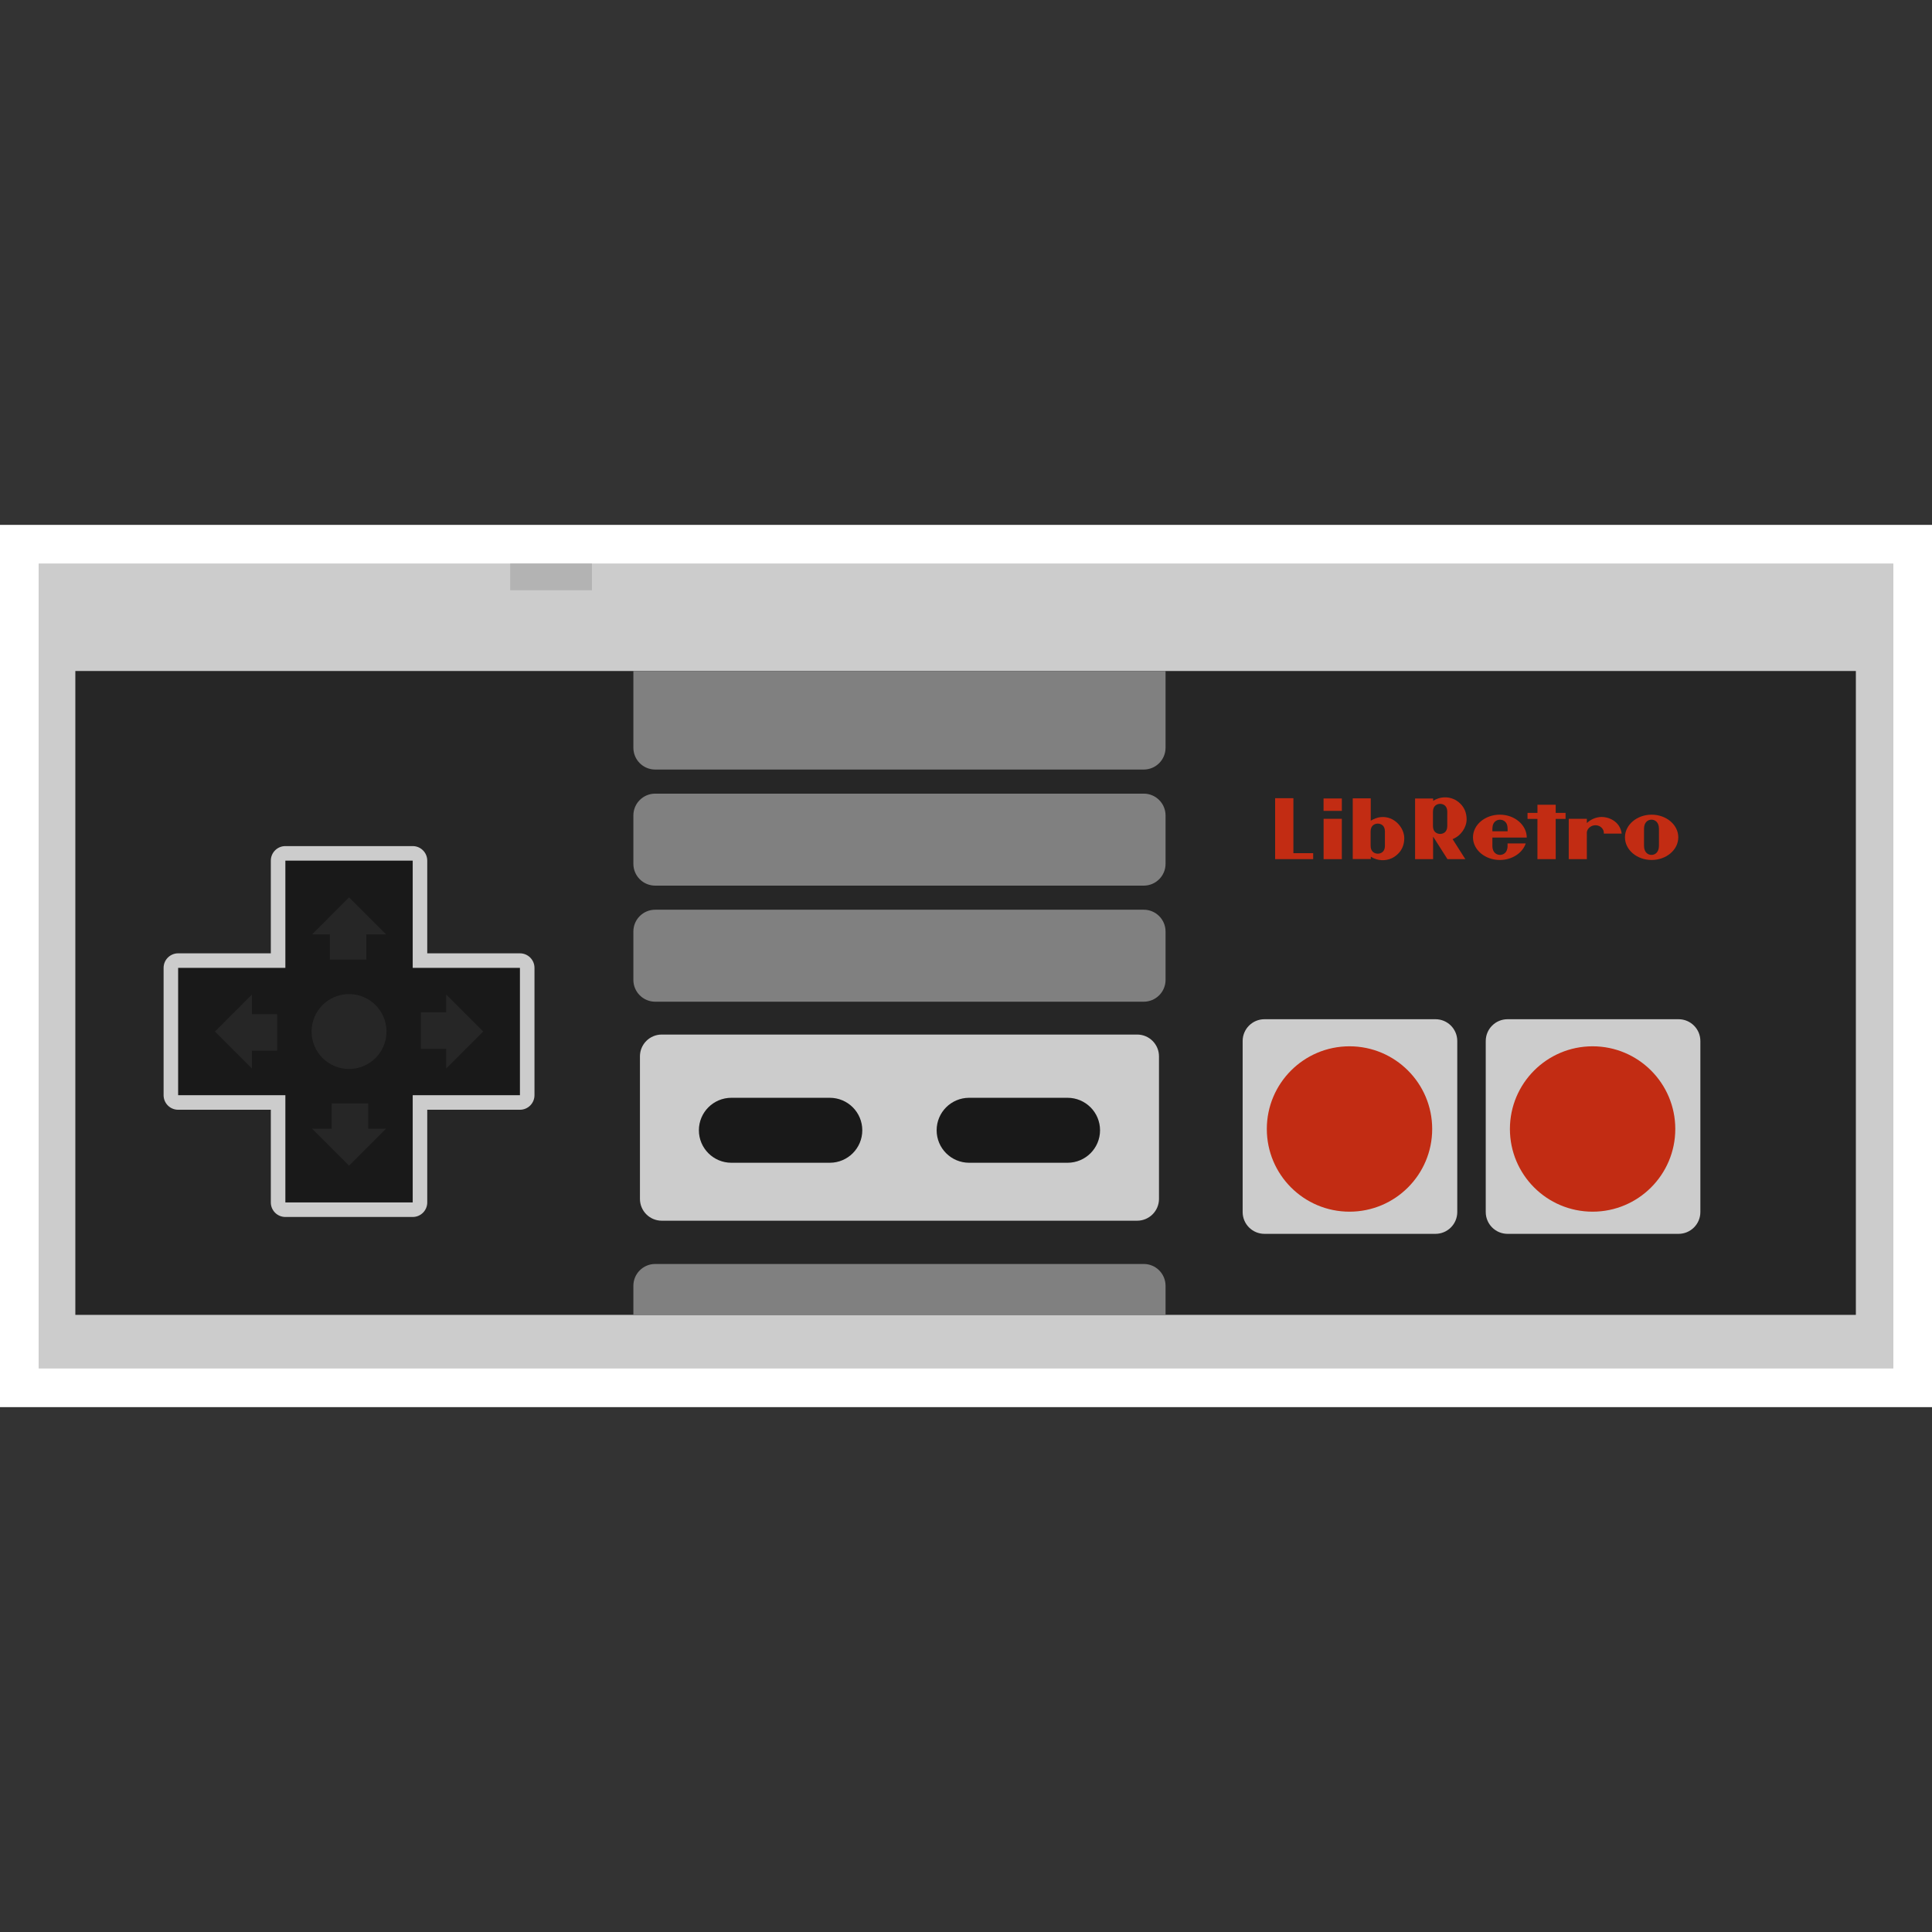 <?xml version="1.0" encoding="UTF-8" standalone="no"?>
<!-- Created with Inkscape (http://www.inkscape.org/) -->

<svg
   xmlns:dc="http://purl.org/dc/elements/1.1/"
   xmlns:cc="http://creativecommons.org/ns#"
   xmlns:rdf="http://www.w3.org/1999/02/22-rdf-syntax-ns#"
   xmlns:svg="http://www.w3.org/2000/svg"
   xmlns="http://www.w3.org/2000/svg"
   xmlns:sodipodi="http://sodipodi.sourceforge.net/DTD/sodipodi-0.dtd"
   xmlns:inkscape="http://www.inkscape.org/namespaces/inkscape"
   id="svg52702"
   version="1.1"
   inkscape:version="0.48.5 r10040"
   width="256"
   height="256"
   xml:space="preserve"
   sodipodi:docname="Nintendo - Nintendo Entertainment System.svg"
   inkscape:export-filename="/Users/margetts/Desktop/BAXY RetroActive/png_marked/Nintendo - Nintendo Entertainment System.png"
   inkscape:export-xdpi="90.099998"
   inkscape:export-ydpi="90.099998"><rect width="100%" height="100%" fill="#333333" stroke="none"/><defs
     id="defs52706"><clipPath
       clipPathUnits="userSpaceOnUse"
       id="clipPath52724"><path
         d="M 0,512 512,512 512,0 0,0 0,512 z"
         id="path52726"
         inkscape:connector-curvature="0" /></clipPath></defs><sodipodi:namedview
     pagecolor="#ffffff"
     bordercolor="#666666"
     borderopacity="1"
     objecttolerance="10"
     gridtolerance="10"
     guidetolerance="10"
     inkscape:pageopacity="0"
     inkscape:pageshadow="2"
     inkscape:window-width="1484"
     inkscape:window-height="983"
     id="namedview52704"
     showgrid="false"
     inkscape:zoom="1.2859375"
     inkscape:cx="222.40583"
     inkscape:cy="320"
     inkscape:window-x="0"
     inkscape:window-y="0"
     inkscape:window-maximized="0"
     inkscape:current-layer="g52710" /><g
     id="g52710"
     inkscape:groupmode="layer"
     inkscape:label="Nintendo - Nintendo Entertainment System"
     transform="matrix(1.25,0,0,-1.25,0,256)"><g
       id="g52834"
       transform="matrix(0.4,0,0,0.4,4e-5,-0.059)"><g
         transform="translate(501.76,373.051)"
         id="g52712"><path
           id="path52714"
           style="fill:#ffffff;fill-opacity:1;fill-rule:nonzero;stroke:none"
           d="m 0,0 -491.52,0 -10.24,0 0,-10.239 0,-213.329 0,-10.24 10.24,0 491.52,0 10.24,0 L 10.24,0 0,0 z"
           inkscape:connector-curvature="0" /></g><path
         id="path52716"
         style="fill:#cccccc;fill-opacity:1;fill-rule:nonzero;stroke:none"
         d="m 501.76,149.483 -491.52,0 0,213.328 491.52,0 0,-213.328 z"
         inkscape:connector-curvature="0" /><path
         id="path52718"
         style="fill:#262626;fill-opacity:1;fill-rule:nonzero;stroke:none"
         d="m 491.822,163.692 -471.855,0 0,170.634 471.855,0 0,-170.634 z"
         inkscape:connector-curvature="0" /><g
         id="g52720"><g
           clip-path="url(#clipPath52724)"
           id="g52722"><g
             transform="translate(307.143,194.429)"
             id="g52728"><path
               id="path52730"
               style="fill:#cccccc;fill-opacity:1;fill-rule:nonzero;stroke:none"
               d="m 0,0 c 0,-3.193 -2.588,-5.781 -5.781,-5.781 l -125.99,0 c -3.193,0 -5.781,2.588 -5.781,5.781 l 0,37.772 c 0,3.192 2.588,5.78 5.781,5.78 l 125.99,0 C -2.588,43.552 0,40.964 0,37.772 L 0,0 z"
               inkscape:connector-curvature="0" /></g><g
             transform="translate(386.192,190.947)"
             id="g52732"><path
               id="path52734"
               style="fill:#cccccc;fill-opacity:1;fill-rule:nonzero;stroke:none"
               d="m 0,0 c 0,-3.193 -2.588,-5.781 -5.781,-5.781 l -45.316,0 c -3.193,0 -5.781,2.588 -5.781,5.781 l 0,45.317 c 0,3.192 2.588,5.78 5.781,5.78 l 45.316,0 C -2.588,51.097 0,48.509 0,45.317 L 0,0 z"
               inkscape:connector-curvature="0" /></g><g
             transform="translate(109.37,287.924)"
             id="g52736"><path
               id="path52738"
               style="fill:#cccccc;fill-opacity:1;fill-rule:nonzero;stroke:none"
               d="M 0,0 -33.746,0 C -35.874,0 -37.6,-1.725 -37.6,-3.854 l 0,-24.563 -24.562,0 c -2.129,0 -3.854,-1.726 -3.854,-3.854 l 0,-33.746 c 0,-2.128 1.725,-3.854 3.854,-3.854 l 24.562,0 0,-24.563 c 0,-2.128 1.726,-3.853 3.854,-3.853 l 33.746,0 c 2.128,0 3.854,1.725 3.854,3.853 l 0,24.563 24.563,0 c 2.129,0 3.854,1.726 3.854,3.854 l 0,33.746 c 0,2.128 -1.725,3.854 -3.854,3.854 l -24.563,0 0,24.563 C 3.854,-1.725 2.128,0 0,0"
               inkscape:connector-curvature="0" /></g><g
             transform="translate(137.788,255.653)"
             id="g52740"><path
               id="path52742"
               style="fill:#191919;fill-opacity:1;fill-rule:nonzero;stroke:none"
               d="m 0,0 -28.417,0 0,28.417 -33.746,0 0,-28.417 -28.417,0 0,-33.746 28.417,0 0,-28.416 33.746,0 0,28.416 28.417,0 L 0,0 z"
               inkscape:connector-curvature="0" /></g><g
             transform="translate(379.545,212.954)"
             id="g52744"><path
               id="path52746"
               style="fill:#c22c13;fill-opacity:1;fill-rule:nonzero;stroke:none"
               d="m 0,0 c 0,-12.102 -9.811,-21.913 -21.913,-21.913 -12.101,0 -21.912,9.811 -21.912,21.913 0,12.102 9.811,21.913 21.912,21.913 C -9.811,21.913 0,12.102 0,0"
               inkscape:connector-curvature="0" /></g><g
             transform="translate(450.615,190.947)"
             id="g52748"><path
               id="path52750"
               style="fill:#cccccc;fill-opacity:1;fill-rule:nonzero;stroke:none"
               d="m 0,0 c 0,-3.193 -2.588,-5.781 -5.781,-5.781 l -45.316,0 c -3.193,0 -5.781,2.588 -5.781,5.781 l 0,45.317 c 0,3.192 2.588,5.78 5.781,5.78 l 45.316,0 C -2.588,51.097 0,48.509 0,45.317 L 0,0 z"
               inkscape:connector-curvature="0" /></g><g
             transform="translate(443.968,212.954)"
             id="g52752"><path
               id="path52754"
               style="fill:#c22c13;fill-opacity:1;fill-rule:nonzero;stroke:none"
               d="m 0,0 c 0,-12.102 -9.811,-21.913 -21.913,-21.913 -12.101,0 -21.912,9.811 -21.912,21.913 0,12.102 9.811,21.913 21.912,21.913 C -9.811,21.913 0,12.102 0,0"
               inkscape:connector-curvature="0" /></g><g
             transform="translate(228.515,212.613)"
             id="g52756"><path
               id="path52758"
               style="fill:#191919;fill-opacity:1;fill-rule:nonzero;stroke:none"
               d="m 0,0 c 0,-4.755 -3.854,-8.609 -8.609,-8.609 l -26.086,0 c -4.755,0 -8.609,3.854 -8.609,8.609 0,4.755 3.854,8.609 8.609,8.609 l 26.086,0 C -3.854,8.609 0,4.755 0,0"
               inkscape:connector-curvature="0" /></g><g
             transform="translate(291.522,212.613)"
             id="g52760"><path
               id="path52762"
               style="fill:#191919;fill-opacity:1;fill-rule:nonzero;stroke:none"
               d="m 0,0 c 0,-4.755 -3.854,-8.609 -8.609,-8.609 l -26.086,0 c -4.755,0 -8.609,3.854 -8.609,8.609 0,4.755 3.854,8.609 8.609,8.609 l 26.086,0 C -3.854,8.609 0,4.755 0,0"
               inkscape:connector-curvature="0" /></g><g
             transform="translate(102.423,238.781)"
             id="g52764"><path
               id="path52766"
               style="fill:#262626;fill-opacity:1;fill-rule:nonzero;stroke:none"
               d="m 0,0 c 0,-5.482 -4.443,-9.926 -9.926,-9.926 -5.48,0 -9.926,4.444 -9.926,9.926 0,5.482 4.446,9.926 9.926,9.926 C -4.443,9.926 0,5.482 0,0"
               inkscape:connector-curvature="0" /></g><g
             transform="translate(87.907,213.036)"
             id="g52768"><path
               id="path52770"
               style="fill:#262626;fill-opacity:1;fill-rule:nonzero;stroke:none"
               d="m 0,0 0,6.7 9.678,0 0,-6.7 4.714,0 L 4.591,-9.802 -5.211,0 0,0 z"
               inkscape:connector-curvature="0" /></g><g
             transform="translate(97.088,264.526)"
             id="g52772"><path
               id="path52774"
               style="fill:#262626;fill-opacity:1;fill-rule:nonzero;stroke:none"
               d="m 0,0 0,-6.7 -9.678,0 0,6.7 -4.714,0 9.801,9.802 L 5.211,0 0,0 z"
               inkscape:connector-curvature="0" /></g><g
             transform="translate(66.752,243.372)"
             id="g52776"><path
               id="path52778"
               style="fill:#262626;fill-opacity:1;fill-rule:nonzero;stroke:none"
               d="m 0,0 6.7,0 0,-9.678 -6.7,0 0,-4.714 -9.802,9.801 L 0,5.211 0,0 z"
               inkscape:connector-curvature="0" /></g><g
             transform="translate(118.242,234.191)"
             id="g52780"><path
               id="path52782"
               style="fill:#262626;fill-opacity:1;fill-rule:nonzero;stroke:none"
               d="m 0,0 -6.7,0 0,9.678 6.7,0 0,4.714 L 9.802,4.591 0,-5.211 0,0 z"
               inkscape:connector-curvature="0" /></g><g
             transform="translate(308.884,252.468)"
             id="g52784"><path
               id="path52786"
               style="fill:#808080;fill-opacity:1;fill-rule:nonzero;stroke:none"
               d="m 0,0 c 0,-3.193 -2.588,-5.781 -5.781,-5.781 l -129.472,0 c -3.193,0 -5.781,2.588 -5.781,5.781 l 0,12.815 c 0,3.193 2.588,5.781 5.781,5.781 l 129.472,0 C -2.588,18.596 0,16.008 0,12.815 L 0,0 z"
               inkscape:connector-curvature="0" /></g><g
             transform="translate(308.884,283.228)"
             id="g52788"><path
               id="path52790"
               style="fill:#808080;fill-opacity:1;fill-rule:nonzero;stroke:none"
               d="m 0,0 c 0,-3.193 -2.588,-5.781 -5.781,-5.781 l -129.472,0 c -3.193,0 -5.781,2.588 -5.781,5.781 l 0,12.815 c 0,3.193 2.588,5.781 5.781,5.781 l 129.472,0 C -2.588,18.596 0,16.008 0,12.815 L 0,0 z"
               inkscape:connector-curvature="0" /></g><g
             transform="translate(167.85,334.326)"
             id="g52792"><path
               id="path52794"
               style="fill:#808080;fill-opacity:1;fill-rule:nonzero;stroke:none"
               d="m 0,0 0,-7.522 0,-6.407 0,-6.408 c 0,-3.192 2.588,-5.78 5.781,-5.78 l 129.472,0 c 3.193,0 5.781,2.588 5.781,5.78 l 0,6.408 0,6.407 0,7.522 L 0,0 z"
               inkscape:connector-curvature="0" /></g><g
             transform="translate(308.884,163.692)"
             id="g52796"><path
               id="path52798"
               style="fill:#808080;fill-opacity:1;fill-rule:nonzero;stroke:none"
               d="m 0,0 0,7.708 c 0,3.192 -2.588,5.78 -5.781,5.78 l -129.472,0 c -3.193,0 -5.781,-2.588 -5.781,-5.78 L -141.034,0 0,0 z"
               inkscape:connector-curvature="0" /></g><path
             id="path52800"
             style="fill:#b3b3b3;fill-opacity:1;fill-rule:nonzero;stroke:none"
             d="m 156.871,355.728 -21.666,0 0,7.083 21.666,0 0,-7.083 z"
             inkscape:connector-curvature="0" /><g
             transform="translate(407.438,298.886)"
             id="g52802"><path
               id="path52804"
               style="fill:#c22c13;fill-opacity:1;fill-rule:nonzero;stroke:none"
               d="m 0,0 4.838,0 0,-2.162 2.615,0 0,-1.593 -2.615,0 0.004,-10.67 -4.846,0 0.004,10.67 -2.628,0 0,1.589 2.632,0 L 0,0 z"
               inkscape:connector-curvature="0" /></g><path
             id="path52806"
             style="fill:#c22c13;fill-opacity:1;fill-rule:nonzero;stroke:none"
             d="m 350.769,295.151 4.834,0 0,-10.691 -4.834,0 0,10.691 z"
             inkscape:connector-curvature="0" /><path
             id="path52808"
             style="fill:#c22c13;fill-opacity:1;fill-rule:nonzero;stroke:none"
             d="m 350.757,300.543 4.846,0 0,-3.285 -4.846,0 0,3.285 z"
             inkscape:connector-curvature="0" /><g
             transform="translate(439.641,290.257)"
             id="g52810"><path
               id="path52812"
               style="fill:#c22c13;fill-opacity:1;fill-rule:nonzero;stroke:none"
               d="m 0,0 0,0.001 c 0,-0.032 -0.004,-1.62 -0.004,-2.259 0,-1.705 -1.007,-2.407 -1.978,-2.407 -0.966,0 -1.977,0.702 -1.977,2.407 l 0,2.302 c 0,0 0.004,1.585 0.004,2.231 0,1.696 1.011,2.394 1.973,2.394 0.967,0 1.978,-0.698 1.978,-2.394 0,-0.646 0,-1.844 0.004,-2.274 L 0,0.004 0,0 z m -1.942,5.993 c -3.903,0 -7.068,-2.688 -7.068,-6.001 0,-3.318 3.165,-6.005 7.068,-6.005 3.904,0 7.065,2.687 7.065,6.005 0,3.313 -3.161,6.001 -7.065,6.001"
               inkscape:connector-curvature="0" /></g><g
             transform="translate(363.229,291.803)"
             id="g52814"><path
               id="path52816"
               style="fill:#c22c13;fill-opacity:1;fill-rule:nonzero;stroke:none"
               d="m 0,0 c 0,1.657 1.143,2.078 1.893,2.078 0.771,0 1.898,-0.421 1.898,-2.078 0,-0.546 -0.004,-1.901 -0.004,-1.901 0,0 0.004,-1.336 0.004,-1.906 0,-1.649 -1.127,-2.082 -1.894,-2.082 C 1.143,-5.889 0,-5.456 0,-3.807 L 0,-1.909 0,0 z m -4.738,8.769 0,-16.078 4.782,0 c 0,0 0.004,0.522 0.004,0.618 1.849,-1.16 3.935,-1.156 5.564,-0.401 0.433,0.204 3.306,1.58 3.306,5.303 0,2.82 -2.664,5.905 -6.146,5.596 C 1.625,3.707 0.806,3.289 0.036,2.852 l 0,5.917 -4.774,0 z"
               inkscape:connector-curvature="0" /></g><g
             transform="translate(395.818,293.948)"
             id="g52818"><path
               id="path52820"
               style="fill:#c22c13;fill-opacity:1;fill-rule:nonzero;stroke:none"
               d="m 0,0 c 0.377,0.657 1.07,0.974 1.699,0.975 -0.001,0 -0.001,0 -0.002,0 l 0.004,0 c -0.001,0 -0.001,0 -0.002,0 C 2.332,0.974 3.025,0.657 3.402,0 3.707,-0.534 3.723,-1.159 3.715,-2.098 l -4.036,0 C -0.329,-1.159 -0.309,-0.534 0,0 m 3.703,-5.969 c 0,-1.958 -1.288,-2.391 -2.002,-2.391 -0.714,0 -2.022,0.433 -2.022,2.391 0,0.586 0.004,2.206 0.004,2.206 0,0 9.106,-0.004 9.106,0 0,3.318 -3.201,6.066 -7.132,6.066 -3.932,0 -7.121,-2.688 -7.121,-6.006 0,-3.313 3.189,-6.001 7.121,-6.001 3.261,0 6.017,1.861 6.859,4.385 L 3.699,-5.323 c 0,0 0.004,-0.044 0.004,-0.646"
               inkscape:connector-curvature="0" /></g><g
             transform="translate(342.762,286.049)"
             id="g52822"><path
               id="path52824"
               style="fill:#c22c13;fill-opacity:1;fill-rule:nonzero;stroke:none"
               d="m 0,0 0,14.565 -4.842,0 0,-14.565 0,-1.589 4.842,0 5.239,0 L 5.239,0 0,0 z"
               inkscape:connector-curvature="0" /></g><g
             transform="translate(425.032,291.238)"
             id="g52826"><path
               id="path52828"
               style="fill:#c22c13;fill-opacity:1;fill-rule:nonzero;stroke:none"
               d="M 0,0 4.737,0 C 4.25,3.452 1.018,4.451 -0.646,4.407 -2.242,4.358 -3.574,3.672 -4.501,2.79 c -0.004,0.265 0,1.127 0,1.127 l -4.798,-0.004 -0.004,-10.691 4.802,0 c 0,0 -0.004,6.567 -0.004,7.021 0,0.93 0.979,1.969 2.295,1.969 C -0.895,2.212 0,1.173 0,0.243 L 0,0 z"
               inkscape:connector-curvature="0" /></g><g
             transform="translate(379.752,295.139)"
             id="g52830"><path
               id="path52832"
               style="fill:#c22c13;fill-opacity:1;fill-rule:nonzero;stroke:none"
               d="m 0,0 0,1.897 c 0,1.649 1.143,2.082 1.897,2.082 0.767,0 1.894,-0.433 1.894,-2.082 0,-0.569 -0.004,-1.905 -0.004,-1.905 0,0 0.004,-1.356 0.004,-1.901 0,-1.657 -1.127,-2.078 -1.898,-2.078 C 1.143,-3.987 0,-3.566 0,-1.909 L 0,0 z M 8.918,-0.12 C 8.918,3.602 6.045,4.978 5.612,5.183 3.983,5.937 1.897,5.941 0.048,4.782 0.048,4.878 0.044,5.4 0.044,5.4 l -4.782,0 0,-16.079 4.774,0 0,5.917 c 0.02,-0.011 0.041,-0.022 0.062,-0.034 l 3.744,-5.883 4.737,0 -3.379,5.31 c 2.219,0.869 3.718,3.133 3.718,5.249"
               inkscape:connector-curvature="0" /></g></g></g></g></g></svg>